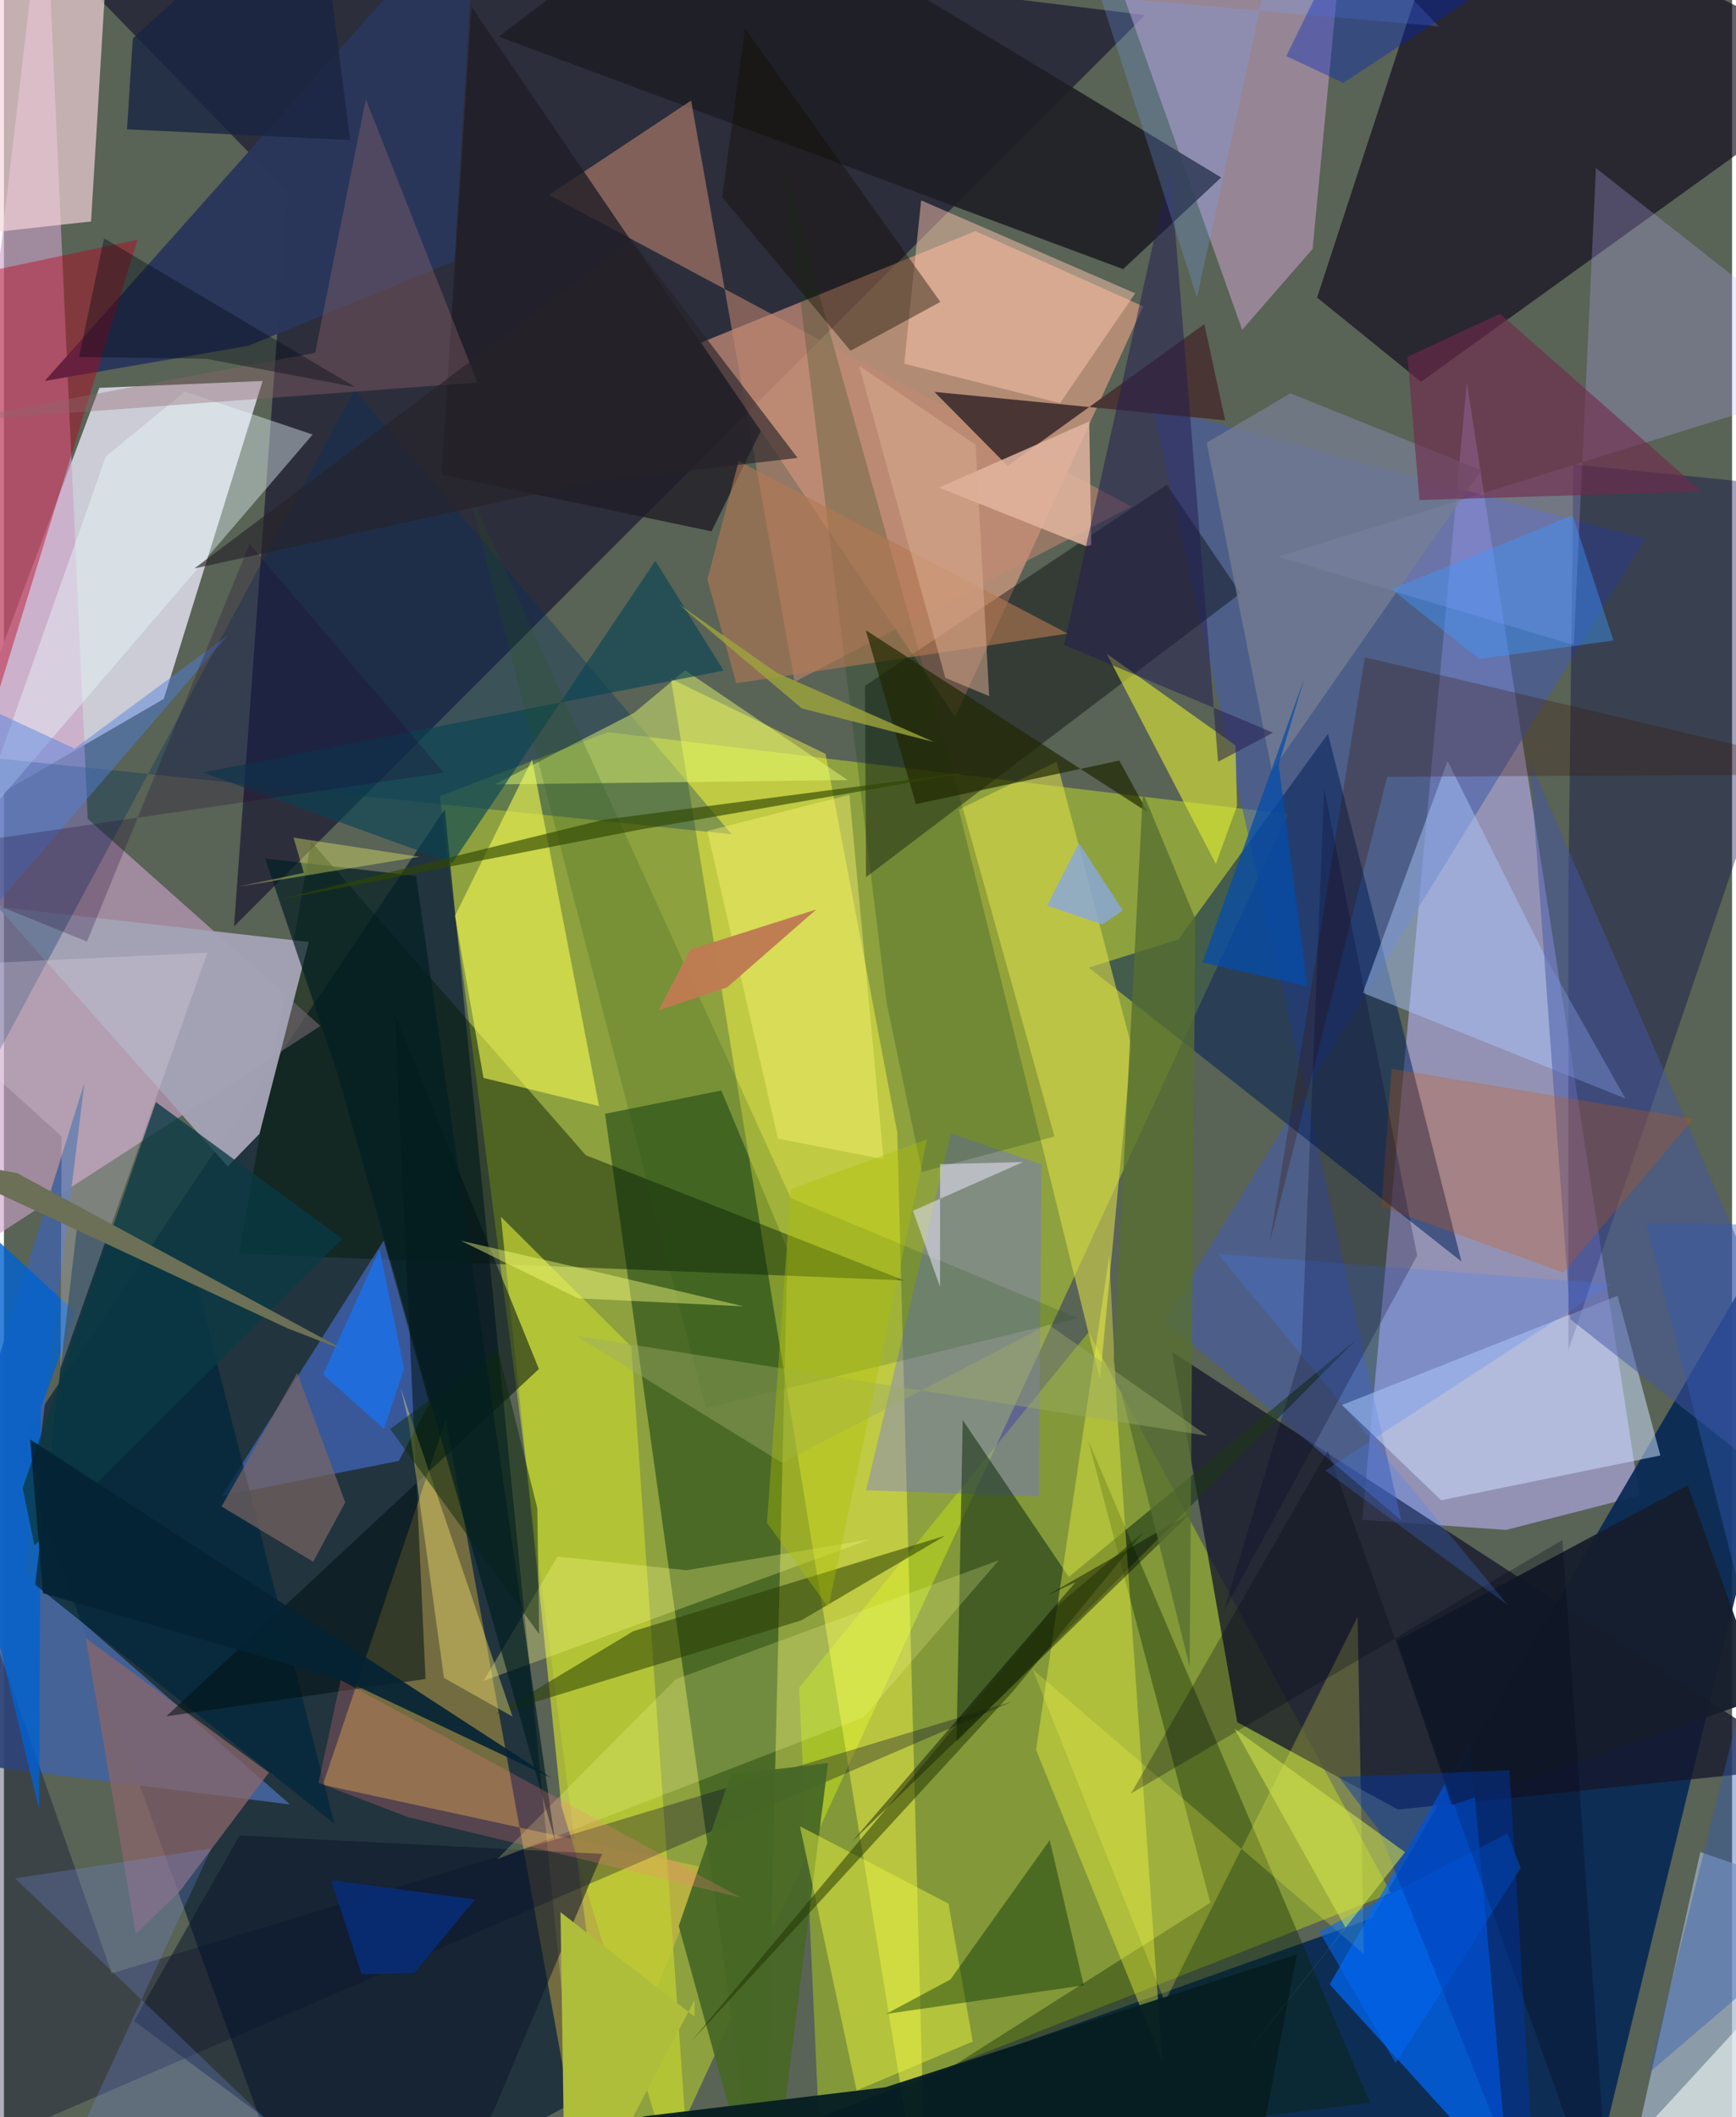 <svg xmlns="http://www.w3.org/2000/svg" width="228" height="278" viewBox="0 0 836 1024"><path fill="#596356" d="M0 0h836v1024H0z"/><path fill="#a4bb37" fill-opacity=".706" d="M621.073 393.78L301.383 1086 210.85 385.03l81.322-30.922z"/><path fill="#cccdd6" fill-opacity=".996" d="M77.323 338.033L-34.62 402.975l80.755-215.378 78.996-3.328z"/><path fill="#bfb7fd" fill-opacity=".565" d="M791.132 723.401l-83.435-538.315-50.599 549.989 69.55 4.895z"/><path fill="#102435" fill-opacity=".737" d="M275.202 1017.103L145.782 1086 6.534 698.941 213.29 391.375z"/><path fill="#caa1c8" fill-opacity=".627" d="M40.528 396.044l112.585 100.19L-62 635.237 19.779-62z"/><path fill="#17122f" fill-opacity=".647" d="M-13.51-62L137.166 93.002 111.311 448.06 552.001 7.28z"/><path fill="#082954" fill-opacity=".918" d="M774.367 1032.23L898 524.366l-236.327 403.46L219.07 1086z"/><path fill="#d0f900" fill-opacity=".353" d="M394.138 1024.366l276.889-108.649-146.33-271.41-140.008 171.932z"/><path fill="#fdac8d" fill-opacity=".545" d="M551.156 148.178l-81.227-36.413-132.727 53.951 122.956 181.076z"/><path fill="#395c20" fill-opacity=".792" d="M290.79 538.716L367.602 1086l11.47-481.76-32.046-76.792z"/><path fill="#15182c" fill-opacity=".769" d="M674.396 875.21l199.521-20.555L565.1 653.902l31.518 179.048z"/><path fill="#0f0719" fill-opacity=".643" d="M685.554 184.665l-50.289-40.763L702.693-62 898 31.599z"/><path fill="#0069fc" fill-opacity=".698" d="M719.376 955.33l8.507 99.855-86.548-95.438 67.788-117.89z"/><path fill="#ffff49" fill-opacity=".439" d="M432.153 547.707L397.45 364.611l-74.822-36.294L446.356 1086z"/><path fill="#455eaa" fill-opacity=".592" d="M555.59 196.274l238.447 64.376-232.579 378.075 114.493 96.602z"/><path fill="#fccd46" fill-opacity=".369" d="M339.32 903.415l-185.024-40.18 59.458-176.518 65.956 364.438z"/><path fill="#c4a1c7" fill-opacity=".565" d="M599.017 159.524l-72.57-204.432 123.275-9.05-16.638 174.343z"/><path fill="#012057" fill-opacity=".529" d="M640.537 354.92l64.55 255.23-180.262-142.16 43.393-13.638z"/><path fill="#44649d" fill-opacity=".922" d="M9.861 760.055l29.081-236.413L-62 847.422l200.43 25.347z"/><path fill="#f7d5dc" fill-opacity=".675" d="M52.368-62L-33.554-4.512l-19.585 122.188 95.277-10.565z"/><path fill="#001700" fill-opacity=".443" d="M113.732 606.36l321.655 12.922-153.908-60.553L148.588 407.08z"/><path fill="#000306" fill-opacity=".404" d="M598.24 286.92l-35.65-52.47-146.067 97.238.513 92.574z"/><path fill="#4c75e3" fill-opacity=".557" d="M191.03 706.583l14.82-27.764-22.126-78.876-78.336 123.567z"/><path fill="#040346" fill-opacity=".369" d="M759.245 224.63L898 238.697l-141.16 414.29-.035-219.357z"/><path fill="#1e1e25" fill-opacity=".902" d="M239.332 17.745L344.481-62 588.856 85.845l-47.44 44.308z"/><path fill="#dddc4a" fill-opacity=".58" d="M545.478 506.022L530.23 667.127l-68.296-275.595 47.373-23.104z"/><path fill="#a2b5cd" fill-opacity=".678" d="M850.822 1086l-59.852-56.844 29.668-133.381L898 922.307z"/><path fill="#c38972" fill-opacity=".557" d="M382.491 329.799l162.905-84.813L263.64 94.29l68.783-45.64z"/><path fill="#6c6af8" fill-opacity=".361" d="M458.057 548.156l43.866 14.97-1.288 160.646-83.536-3z"/><path fill="#a3a2b4" fill-opacity=".976" d="M123.604 548.392l-15.36 15.78L-3.102 438.523 147.476 455.6z"/><path fill="#cee1ff" fill-opacity=".518" d="M780.628 626.715l-133.312 52.833 47.957 46.078 106.054-21.665z"/><path fill="#1c3719" fill-opacity=".608" d="M463.833 686.892l-3.014 155.473 193.12-194.146-138.776 114.47z"/><path fill="#2b375a" fill-opacity=".992" d="M228.386-50.354l-10.5 176.63-99.578 40.96-98.572 17.02z"/><path fill="#072400" fill-opacity=".373" d="M583.606 920.284l-59-223.416 136.315 320.194-285.723 35.433z"/><path fill="#bfcd34" fill-opacity=".765" d="M303.495 651.35L333.81 1086l-64.158-212.552-29.224-284.937z"/><path fill="#bb001b" fill-opacity=".424" d="M-62 142.713L64.584 116-8.399 353.436l-.059-131.517z"/><path fill="#f9fe3f" fill-opacity=".38" d="M538.423 681.176l-3.721-73.733-35.405 238.878 61.018 150.475z"/><path fill="#002f60" fill-opacity=".322" d="M352.068 403.51L169.625 188.503-61.216 617.907-62 360.743z"/><path fill="#f0f754" fill-opacity=".616" d="M231.995 521.351l-13.801-78.388 37.287-75.644 32.396 167.672z"/><path fill="#493534" fill-opacity=".992" d="M485.51 225.3l95.193-68.508 10.068 46.501-140.645-13.754z"/><path fill="#bbaeff" fill-opacity=".267" d="M898 181.844l-281.63 87.402 143.058 42.715 10.718-230.666z"/><path fill="#00022b" fill-opacity=".318" d="M52.123 954.438l435.482-131.393L-62 1060.08V627.547z"/><path fill="#dcea36" fill-opacity=".612" d="M533.506 316.24l62.266 44.283.758 29.223-10.253 28.104z"/><path fill="#aecafe" fill-opacity=".463" d="M657.378 480.21l127.042 51.123-38.703-68.544-47.329-94.737z"/><path fill="#88666a" fill-opacity=".769" d="M63.816 935.343L39.543 792.269l88.612 65.082-42.852 57.07z"/><path fill="#0061d0" fill-opacity=".792" d="M17.79 681.15l16.865-46.466L-62 545.737l79.02 329.617z"/><path fill="#fecbb1" fill-opacity=".475" d="M435.54 175.92l75.358 19.075 36.355-53.138L443.71 96.92z"/><path fill="#4455a4" fill-opacity=".494" d="M857.92 644.232L738.285 368.379 757.8 638.071 898 748.627z"/><path fill="#1f1d25" fill-opacity=".784" d="M226.156 3.184L366.12 208.46l-23.829 48.526-130.642-27.433z"/><path fill="#00273b" fill-opacity=".745" d="M15.107 766.523l144.754 115.57-65.957-258.856-58.392-31.21z"/><path fill="#eaff74" fill-opacity=".463" d="M329.537 324.184l78.652 53.115-170.85 2.115 67.514-34.627z"/><path fill="#ebfcfe" fill-opacity=".408" d="M-14.4 400.997l63.735-180.28 38.221-31.321 61.78 20.774z"/><path fill="#263b00" fill-opacity=".525" d="M237.688 829.097l66.791-40.147 150.89-46.198-69.657 40.979z"/><path fill="#001213" fill-opacity=".549" d="M203.946 812.062l-125.348 18.02L258.795 662.14l-69.702-171.849z"/><path fill="#476826" fill-opacity=".937" d="M398.672 852.751L369.224 1086l-42.79-154.453 25.27-73.352z"/><path fill="#e8f342" fill-opacity=".478" d="M412.495 1011.086l-27.422-127.792 71.872 37.44 11.734 66.676z"/><path fill="#d75601" fill-opacity=".259" d="M817.246 541.138l-62.909 74.316-88.016-31.912 4.994-66.604z"/><path fill="#1e4418" fill-opacity=".255" d="M508.226 549.666l-64.097 17.121-17.092-81.56-49.486-403.01z"/><path fill="#002e07" fill-opacity=".424" d="M522.37 960.242l-95.633 13.839 31.158-16.678 48.01-67.376z"/><path fill="#b37952" fill-opacity=".608" d="M355.435 223.054l-15.166 57.11 13.995 50.303L514.6 306.429z"/><path fill="#767e92" fill-opacity=".753" d="M622.328 190.223l92.452 37.242-101.39 145.296-31.547-158.628z"/><path fill="#161d2c" fill-opacity=".937" d="M851.245 820.969l-36.673-102.637L674 793.59l26.428 79.461z"/><path fill="#ffff50" fill-opacity=".231" d="M561.627 968.2l93.228-186.235 2.999 163.09-160.22-137.694z"/><path fill="#fcea71" fill-opacity=".388" d="M195.697 687.444l17.175 124.107 33.167 18.708-54.104-158.879z"/><path fill="#061e21" fill-opacity=".953" d="M625.49 945.3L598.627 1086l-289.998-62.292 117.723-14.15z"/><path fill="#e3b6a1" fill-opacity=".839" d="M523.704 264.248l-71.299-28.402 72.621-32.047.976 59.73z"/><path fill="#ebdbed" fill-opacity=".255" d="M27.886 549.625L-62 468.413l160.441-7.665L27.358 661.97z"/><path fill="#70294c" fill-opacity=".616" d="M723.755 151.74l97.58 85.974-136.556 4.126-5.78-69.252z"/><path fill="#074453" fill-opacity=".627" d="M216.911 417.376l-120.654-43.75 251.875-49.292-33.007-53.049z"/><path fill="#120d00" fill-opacity=".404" d="M409.548 169.653l-62.123-74.229 11.049-81.726 94.549 132.325z"/><path fill="#0e182a" fill-opacity=".549" d="M209.347 1086L62.909 977.525l51.104-89.743 175.409 8.868z"/><path fill="#000b00" fill-opacity=".439" d="M504.224 771.861l14.154-6.615-108.153 125.562L574 731.931z"/><path fill="#0a3944" fill-opacity=".773" d="M9.054 719.73l64.442-186.673 90.266 66.104L14.758 747.506z"/><path fill="#7a6463" fill-opacity=".698" d="M105.265 728.613l44.331 26.746 15.505-28.698-23.206-62.665z"/><path fill="#916770" fill-opacity=".373" d="M150.575 170.653l-179.06 33.516L229.023 185 175.061 48.063z"/><path fill="#202700" fill-opacity=".682" d="M441.157 388.936L416.94 304.83l136.356 88.04-13.74-25.009z"/><path fill="#f3ff95" fill-opacity=".227" d="M324.988 812.21l156.284-57.558-65.533 75.978-177.174 68.608z"/><path fill="#231e50" fill-opacity=".525" d="M587.353 368.465L564.115 80.981 512.85 311.948l101.09 42.394z"/><path fill="#1e5017" fill-opacity=".2" d="M339.481 681.032l179.988-43.529-138.778-57.952-156.58-344.103z"/><path fill="#6b7056" d="M137.198 642.468l28.724 11.136L6.44 567.44l-49.993-9.311z"/><path fill="#381100" fill-opacity=".271" d="M612.241 601.422l56.96-225.723L898 374.473l-239.657-56.579z"/><path fill="#054cab" fill-opacity=".737" d="M630.517 476.941l-13.864-107.216 12.526-41.985L579.8 465.52z"/><path fill="#fff775" fill-opacity=".404" d="M425.528 560.634l-51.061-9.896-34.202-148.813 68.738-17.528z"/><path fill="#576e30" fill-opacity=".773" d="M550.97 383.217L536.8 658.262l36.788 147.762 2.73-361.676z"/><path fill="#7a96fe" fill-opacity=".231" d="M39.085 1026.571l61.26-132.506-94.946 14.43 184.563 177.119z"/><path fill="#89a8db" fill-opacity=".816" d="M520.037 407.717l21.207 32.644-9.87 6.77L504.61 438z"/><path fill="#3c9aff" fill-opacity=".42" d="M778.624 309.81l-65 8.93-42.311-33.749 87.543-35.76z"/><path fill="#ff8" fill-opacity=".286" d="M267.793 752.886l62.348 6.584 88.695-14.917-186.78 68.414z"/><path fill="#1676fc" fill-opacity=".667" d="M183.855 691.081l-29.47-26.28 27.281-60.533 11.877 57.58z"/><path fill="#aebe3a" d="M334.009 967.54L271.656 1086l-2.405-161.13 64.893 50.532z"/><path fill="#0068f3" fill-opacity=".565" d="M673.247 997.796l-36.914-63.558 91.041-47.506 6.421 16.775z"/><path fill="#0b2b0a" fill-opacity=".486" d="M258.025 729.478l.87 60.843-72.067-99.16 52.135-38.407z"/><path fill="#021e22" fill-opacity=".682" d="M161.12 518.397l105.478 371.947-67.237-466.686-73.022-8.433z"/><path fill="#dcae92" fill-opacity=".514" d="M470.068 215.122l-56.338-38.167 41.667 150.88 21.214 8.858z"/><path fill="#527fde" fill-opacity=".471" d="M34.141 362.08l-74.47-34.608 16.343 133.558L108.33 307.235z"/><path fill="#f2f8f7" fill-opacity=".596" d="M716.304 1086h120.573l14.205-118.667-74.684 81.247z"/><path fill="#020417" fill-opacity=".278" d="M777.514 1086l-23.55-341.14-208.728 122.594 95.23-165.828z"/><path fill="#0037ab" fill-opacity=".443" d="M741.853 1078.551l-13.57-222.339-82.53 3.225 19.153 25.338z"/><path fill="#437eff" fill-opacity=".235" d="M727.647 776.452l-140.364-170.02 190.305 14.596-138.414 90.233z"/><path fill="#2e4700" fill-opacity=".631" d="M289.75 396.524l181.336-23.723-164.354 28.62-176.323 34.307z"/><path fill="#d1e34f" fill-opacity=".565" d="M649.052 932.367l-51.065 64.525 79.84-101.074-82.51-59.685z"/><path fill="#77a5ff" fill-opacity=".243" d="M577.14 143.933L530.485-1.554 694.09 12.733 622.008-62z"/><path fill="#00002c" fill-opacity=".247" d="M638.7 381.357l44.964 225.926-93.631 172.129 37.652-125.3z"/><path fill="#9bad66" fill-opacity=".431" d="M505.229 640.558l-128.74 66.988-99.58-61.465 305.34 48.38z"/><path fill="#ff7f84" fill-opacity=".235" d="M356.367 917.79l-160.67-38.823-43.546-16.683 10.754-49.675z"/><path fill="#eef467" fill-opacity=".373" d="M140.089 405.123l60.891 9.298-87.722 14.45 31.798-6.72z"/><path fill="#bf7c51" fill-opacity=".973" d="M392.998 439.87l-61.001 19.406-15.25 29.317 33.092-11.035z"/><path fill="#315cb3" fill-opacity=".408" d="M794.424 591.86l86.464 337.854-85.145 72.862L898 592.57z"/><path fill="#042334" fill-opacity=".91" d="M18.83 770.544l147.144 42.696 98.688 46.593L12.69 696.203z"/><path fill="#072c77" fill-opacity=".863" d="M198.546 954.213l29.405-35.585-69.6-9.206 14.646 45.499z"/><path fill="#252228" fill-opacity=".627" d="M92.115 274.94l190.605-41.58 101.215-11.89-80.247-105.156z"/><path fill="#213101" fill-opacity=".51" d="M332.516 987.343L488.06 818.148l63.258-77.112-43.547 37.182z"/><path fill="#020a13" fill-opacity=".376" d="M169.976 187.229l-121.56-71.983-12.082 57.427 61.436.825z"/><path fill="#9ea43b" fill-opacity=".796" d="M449.867 358.874l-63.87-16.239-59.52-50.342 47.517 33.197z"/><path fill="#192542" fill-opacity=".796" d="M167.448 67.726L150.93-62 62.333 18.619l-2.79 43.934z"/><path fill="#f7ff7e" fill-opacity=".431" d="M357.835 631.836l-80.143-3.89-56.683-27.86 67.673 15.503z"/><path fill="#1e0434" fill-opacity=".247" d="M212.84 373.742l-93.984-110.679-78.69 192.33L-62 414.066z"/><path fill="#adc000" fill-opacity=".376" d="M398.83 777.417l47.691-226.325-65.793 24.026-11.618 161.38z"/><path fill="#0125be" fill-opacity=".38" d="M757.042-31.84L656.781-47.22l-36.43 74.356 27.589 12.962z"/><path fill="#e1dff1" fill-opacity=".573" d="M452.85 622.382l.014-59.328 40.112-1.012-53.223 23.565z"/></svg>